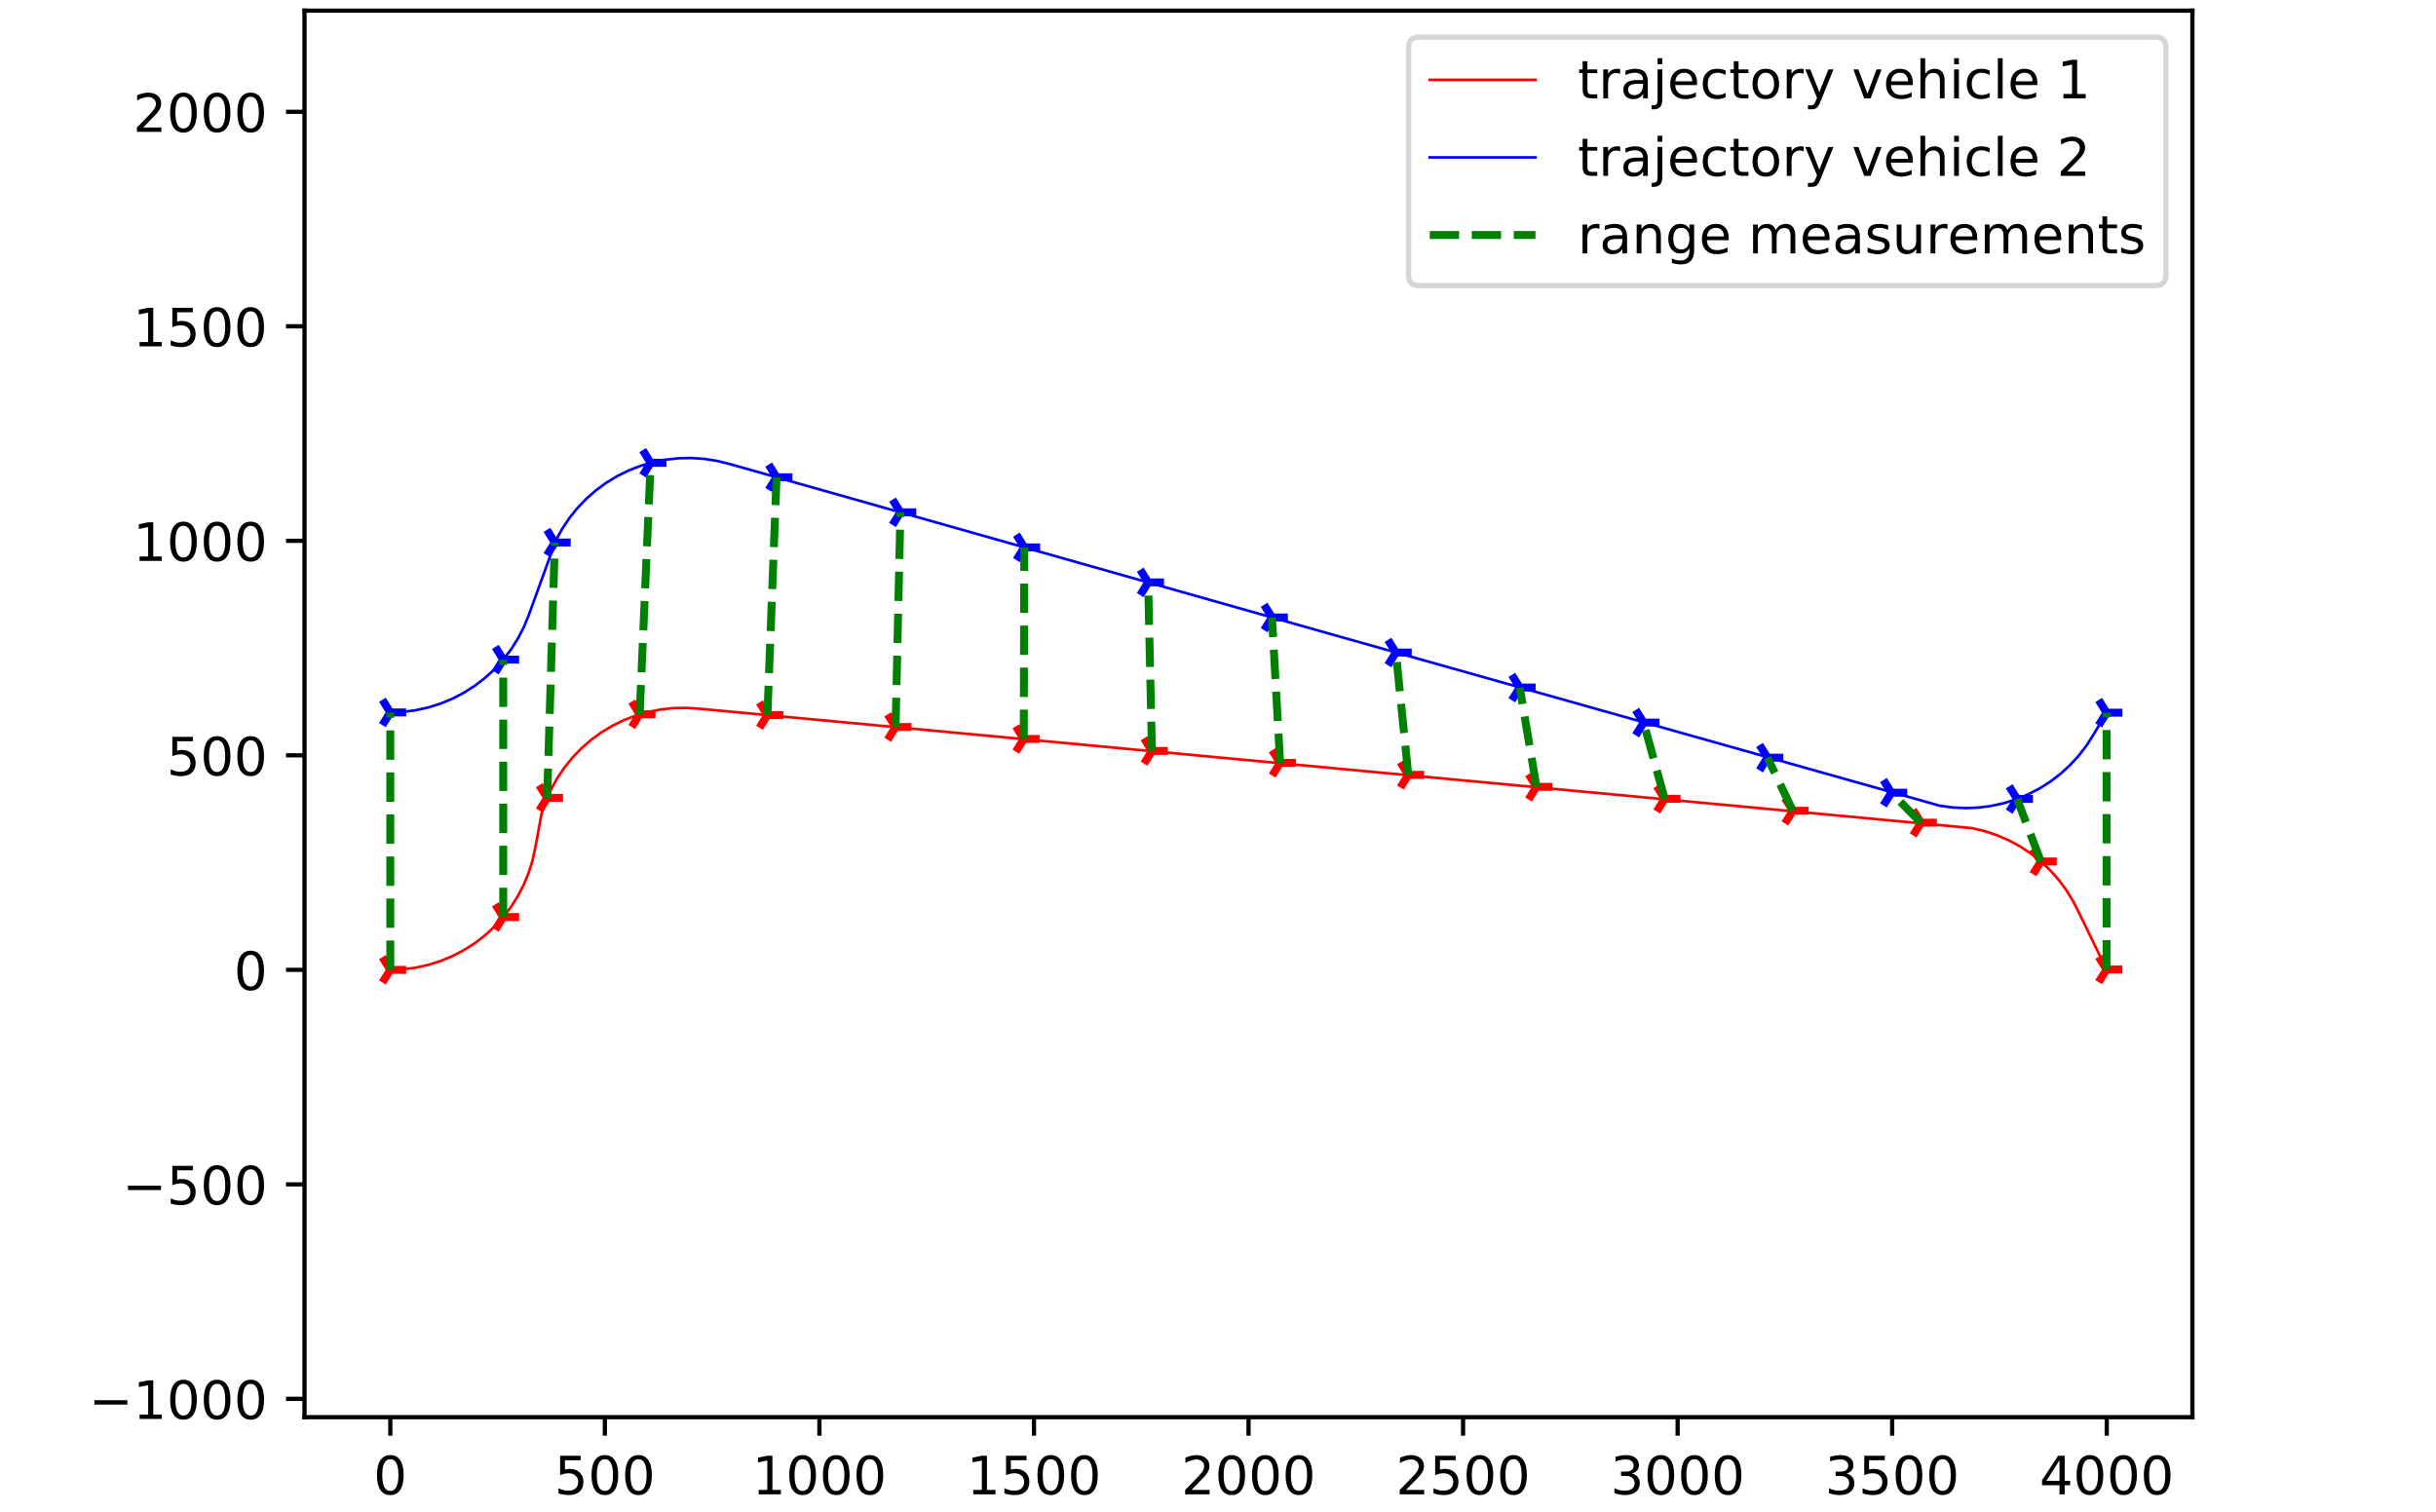 <?xml version="1.0" encoding="UTF-8"?>
<svg xmlns="http://www.w3.org/2000/svg" xmlns:xlink="http://www.w3.org/1999/xlink" width="460.8pt" height="286.141pt" viewBox="0 0 460.8 286.141" version="1.1">
<rect x="0" y="0" width="460.8" height="286.141" fill="#333333" stroke="none"/>
<defs>
<g>
<symbol overflow="visible" id="glyph0-0">
<path style="stroke:none;" d="M 0.5 1.766 L 0.5 -7.047 L 5.5 -7.047 L 5.5 1.766 Z M 1.062 1.219 L 4.938 1.219 L 4.938 -6.484 L 1.062 -6.484 Z M 1.062 1.219 "/>
</symbol>
<symbol overflow="visible" id="glyph0-1">
<path style="stroke:none;" d="M 3.172 -6.641 C 2.672 -6.641 2.289 -6.391 2.031 -5.891 C 1.781 -5.391 1.656 -4.641 1.656 -3.641 C 1.656 -2.641 1.781 -1.891 2.031 -1.391 C 2.289 -0.891 2.672 -0.641 3.172 -0.641 C 3.691 -0.641 4.078 -0.891 4.328 -1.391 C 4.586 -1.891 4.719 -2.641 4.719 -3.641 C 4.719 -4.641 4.586 -5.391 4.328 -5.891 C 4.078 -6.391 3.691 -6.641 3.172 -6.641 Z M 3.172 -7.422 C 3.992 -7.422 4.617 -7.098 5.047 -6.453 C 5.484 -5.805 5.703 -4.867 5.703 -3.641 C 5.703 -2.41 5.484 -1.473 5.047 -0.828 C 4.617 -0.18 3.992 0.141 3.172 0.141 C 2.359 0.141 1.734 -0.18 1.297 -0.828 C 0.867 -1.473 0.656 -2.41 0.656 -3.641 C 0.656 -4.867 0.867 -5.805 1.297 -6.453 C 1.734 -7.098 2.359 -7.422 3.172 -7.422 Z M 3.172 -7.422 "/>
</symbol>
<symbol overflow="visible" id="glyph0-2">
<path style="stroke:none;" d="M 1.078 -7.297 L 4.953 -7.297 L 4.953 -6.453 L 1.984 -6.453 L 1.984 -4.672 C 2.129 -4.723 2.27 -4.758 2.406 -4.781 C 2.551 -4.801 2.695 -4.812 2.844 -4.812 C 3.656 -4.812 4.297 -4.586 4.766 -4.141 C 5.242 -3.703 5.484 -3.102 5.484 -2.344 C 5.484 -1.551 5.238 -0.938 4.75 -0.5 C 4.27 -0.07 3.582 0.141 2.688 0.141 C 2.383 0.141 2.07 0.113 1.75 0.062 C 1.438 0.008 1.109 -0.066 0.766 -0.172 L 0.766 -1.156 C 1.066 -1 1.375 -0.879 1.688 -0.797 C 2 -0.723 2.328 -0.688 2.672 -0.688 C 3.234 -0.688 3.676 -0.832 4 -1.125 C 4.332 -1.426 4.5 -1.832 4.5 -2.344 C 4.5 -2.844 4.332 -3.238 4 -3.531 C 3.676 -3.832 3.234 -3.984 2.672 -3.984 C 2.41 -3.984 2.145 -3.953 1.875 -3.891 C 1.613 -3.836 1.348 -3.75 1.078 -3.625 Z M 1.078 -7.297 "/>
</symbol>
<symbol overflow="visible" id="glyph0-3">
<path style="stroke:none;" d="M 1.234 -0.828 L 2.859 -0.828 L 2.859 -6.391 L 1.094 -6.047 L 1.094 -6.938 L 2.844 -7.297 L 3.828 -7.297 L 3.828 -0.828 L 5.438 -0.828 L 5.438 0 L 1.234 0 Z M 1.234 -0.828 "/>
</symbol>
<symbol overflow="visible" id="glyph0-4">
<path style="stroke:none;" d="M 1.922 -0.828 L 5.359 -0.828 L 5.359 0 L 0.734 0 L 0.734 -0.828 C 1.109 -1.211 1.617 -1.734 2.266 -2.391 C 2.91 -3.047 3.316 -3.469 3.484 -3.656 C 3.797 -4.008 4.016 -4.305 4.141 -4.547 C 4.266 -4.797 4.328 -5.039 4.328 -5.281 C 4.328 -5.664 4.191 -5.977 3.922 -6.219 C 3.648 -6.469 3.297 -6.594 2.859 -6.594 C 2.547 -6.594 2.219 -6.535 1.875 -6.422 C 1.539 -6.316 1.176 -6.156 0.781 -5.938 L 0.781 -6.938 C 1.176 -7.094 1.547 -7.211 1.891 -7.297 C 2.234 -7.379 2.551 -7.422 2.844 -7.422 C 3.594 -7.422 4.191 -7.234 4.641 -6.859 C 5.098 -6.484 5.328 -5.977 5.328 -5.344 C 5.328 -5.039 5.27 -4.754 5.156 -4.484 C 5.039 -4.223 4.836 -3.91 4.547 -3.547 C 4.461 -3.453 4.203 -3.176 3.766 -2.719 C 3.328 -2.27 2.711 -1.641 1.922 -0.828 Z M 1.922 -0.828 "/>
</symbol>
<symbol overflow="visible" id="glyph0-5">
<path style="stroke:none;" d="M 4.062 -3.938 C 4.531 -3.832 4.895 -3.617 5.156 -3.297 C 5.426 -2.984 5.562 -2.594 5.562 -2.125 C 5.562 -1.406 5.312 -0.848 4.812 -0.453 C 4.32 -0.055 3.617 0.141 2.703 0.141 C 2.398 0.141 2.086 0.109 1.766 0.047 C 1.441 -0.016 1.109 -0.102 0.766 -0.219 L 0.766 -1.172 C 1.035 -1.016 1.332 -0.895 1.656 -0.812 C 1.988 -0.727 2.332 -0.688 2.688 -0.688 C 3.301 -0.688 3.77 -0.805 4.094 -1.047 C 4.414 -1.297 4.578 -1.656 4.578 -2.125 C 4.578 -2.551 4.426 -2.883 4.125 -3.125 C 3.82 -3.363 3.406 -3.484 2.875 -3.484 L 2.016 -3.484 L 2.016 -4.297 L 2.906 -4.297 C 3.395 -4.297 3.766 -4.395 4.016 -4.594 C 4.273 -4.789 4.406 -5.07 4.406 -5.438 C 4.406 -5.801 4.27 -6.082 4 -6.281 C 3.738 -6.488 3.363 -6.594 2.875 -6.594 C 2.602 -6.594 2.312 -6.562 2 -6.5 C 1.688 -6.445 1.348 -6.359 0.984 -6.234 L 0.984 -7.109 C 1.359 -7.211 1.707 -7.289 2.031 -7.344 C 2.363 -7.395 2.672 -7.422 2.953 -7.422 C 3.703 -7.422 4.297 -7.25 4.734 -6.906 C 5.172 -6.57 5.391 -6.113 5.391 -5.531 C 5.391 -5.125 5.273 -4.781 5.047 -4.5 C 4.816 -4.227 4.488 -4.039 4.062 -3.938 Z M 4.062 -3.938 "/>
</symbol>
<symbol overflow="visible" id="glyph0-6">
<path style="stroke:none;" d="M 3.781 -6.438 L 1.297 -2.547 L 3.781 -2.547 Z M 3.516 -7.297 L 4.766 -7.297 L 4.766 -2.547 L 5.797 -2.547 L 5.797 -1.719 L 4.766 -1.719 L 4.766 0 L 3.781 0 L 3.781 -1.719 L 0.484 -1.719 L 0.484 -2.672 Z M 3.516 -7.297 "/>
</symbol>
<symbol overflow="visible" id="glyph0-7">
<path style="stroke:none;" d="M 1.062 -3.547 L 7.312 -3.547 L 7.312 -2.719 L 1.062 -2.719 Z M 1.062 -3.547 "/>
</symbol>
<symbol overflow="visible" id="glyph0-8">
<path style="stroke:none;" d="M 1.828 -7.016 L 1.828 -5.469 L 3.688 -5.469 L 3.688 -4.766 L 1.828 -4.766 L 1.828 -1.797 C 1.828 -1.359 1.891 -1.07 2.016 -0.938 C 2.141 -0.812 2.391 -0.75 2.766 -0.75 L 3.688 -0.75 L 3.688 0 L 2.766 0 C 2.066 0 1.582 -0.129 1.312 -0.391 C 1.051 -0.648 0.922 -1.117 0.922 -1.797 L 0.922 -4.766 L 0.266 -4.766 L 0.266 -5.469 L 0.922 -5.469 L 0.922 -7.016 Z M 1.828 -7.016 "/>
</symbol>
<symbol overflow="visible" id="glyph0-9">
<path style="stroke:none;" d="M 4.109 -4.625 C 4.004 -4.688 3.895 -4.727 3.781 -4.75 C 3.664 -4.781 3.535 -4.797 3.391 -4.797 C 2.879 -4.797 2.488 -4.629 2.219 -4.297 C 1.945 -3.973 1.812 -3.5 1.812 -2.875 L 1.812 0 L 0.906 0 L 0.906 -5.469 L 1.812 -5.469 L 1.812 -4.625 C 2 -4.957 2.242 -5.203 2.547 -5.359 C 2.848 -5.516 3.219 -5.594 3.656 -5.594 C 3.719 -5.594 3.785 -5.586 3.859 -5.578 C 3.93 -5.578 4.016 -5.566 4.109 -5.547 Z M 4.109 -4.625 "/>
</symbol>
<symbol overflow="visible" id="glyph0-10">
<path style="stroke:none;" d="M 3.422 -2.75 C 2.703 -2.75 2.203 -2.664 1.922 -2.5 C 1.641 -2.332 1.5 -2.051 1.5 -1.656 C 1.5 -1.332 1.602 -1.078 1.812 -0.891 C 2.02 -0.703 2.305 -0.609 2.672 -0.609 C 3.172 -0.609 3.57 -0.785 3.875 -1.141 C 4.176 -1.492 4.328 -1.961 4.328 -2.547 L 4.328 -2.75 Z M 5.219 -3.125 L 5.219 0 L 4.328 0 L 4.328 -0.828 C 4.117 -0.492 3.859 -0.25 3.547 -0.094 C 3.242 0.062 2.875 0.141 2.438 0.141 C 1.875 0.141 1.426 -0.016 1.094 -0.328 C 0.758 -0.641 0.594 -1.062 0.594 -1.594 C 0.594 -2.207 0.801 -2.672 1.219 -2.984 C 1.633 -3.297 2.25 -3.453 3.062 -3.453 L 4.328 -3.453 L 4.328 -3.547 C 4.328 -3.953 4.188 -4.27 3.906 -4.5 C 3.633 -4.727 3.254 -4.844 2.766 -4.844 C 2.453 -4.844 2.145 -4.801 1.844 -4.719 C 1.551 -4.645 1.27 -4.535 1 -4.391 L 1 -5.219 C 1.332 -5.344 1.648 -5.438 1.953 -5.5 C 2.266 -5.562 2.566 -5.594 2.859 -5.594 C 3.648 -5.594 4.238 -5.391 4.625 -4.984 C 5.02 -4.578 5.219 -3.957 5.219 -3.125 Z M 5.219 -3.125 "/>
</symbol>
<symbol overflow="visible" id="glyph0-11">
<path style="stroke:none;" d="M 0.938 -5.469 L 1.844 -5.469 L 1.844 0.094 C 1.844 0.789 1.707 1.297 1.438 1.609 C 1.176 1.922 0.75 2.078 0.156 2.078 L -0.188 2.078 L -0.188 1.312 L 0.062 1.312 C 0.406 1.312 0.633 1.234 0.75 1.078 C 0.875 0.922 0.938 0.594 0.938 0.094 Z M 0.938 -7.594 L 1.844 -7.594 L 1.844 -6.453 L 0.938 -6.453 Z M 0.938 -7.594 "/>
</symbol>
<symbol overflow="visible" id="glyph0-12">
<path style="stroke:none;" d="M 5.625 -2.953 L 5.625 -2.516 L 1.484 -2.516 C 1.523 -1.898 1.711 -1.43 2.047 -1.109 C 2.379 -0.785 2.844 -0.625 3.438 -0.625 C 3.781 -0.625 4.113 -0.664 4.438 -0.75 C 4.77 -0.832 5.094 -0.957 5.406 -1.125 L 5.406 -0.281 C 5.082 -0.145 4.75 -0.039 4.406 0.031 C 4.07 0.102 3.734 0.141 3.391 0.141 C 2.516 0.141 1.82 -0.109 1.312 -0.609 C 0.801 -1.117 0.547 -1.812 0.547 -2.688 C 0.547 -3.582 0.785 -4.289 1.266 -4.812 C 1.754 -5.332 2.41 -5.594 3.234 -5.594 C 3.973 -5.594 4.555 -5.359 4.984 -4.891 C 5.41 -4.422 5.625 -3.773 5.625 -2.953 Z M 4.719 -3.219 C 4.719 -3.707 4.582 -4.098 4.312 -4.391 C 4.039 -4.691 3.688 -4.844 3.25 -4.844 C 2.738 -4.844 2.332 -4.695 2.031 -4.406 C 1.738 -4.125 1.566 -3.727 1.516 -3.219 Z M 4.719 -3.219 "/>
</symbol>
<symbol overflow="visible" id="glyph0-13">
<path style="stroke:none;" d="M 4.875 -5.266 L 4.875 -4.422 C 4.625 -4.555 4.367 -4.66 4.109 -4.734 C 3.859 -4.805 3.602 -4.844 3.344 -4.844 C 2.758 -4.844 2.305 -4.656 1.984 -4.281 C 1.66 -3.914 1.5 -3.398 1.5 -2.734 C 1.5 -2.066 1.66 -1.547 1.984 -1.172 C 2.305 -0.805 2.758 -0.625 3.344 -0.625 C 3.602 -0.625 3.859 -0.656 4.109 -0.719 C 4.367 -0.789 4.625 -0.898 4.875 -1.047 L 4.875 -0.203 C 4.625 -0.086 4.363 -0.004 4.094 0.047 C 3.832 0.109 3.551 0.141 3.25 0.141 C 2.414 0.141 1.754 -0.113 1.266 -0.625 C 0.785 -1.145 0.547 -1.848 0.547 -2.734 C 0.547 -3.617 0.789 -4.316 1.281 -4.828 C 1.77 -5.336 2.441 -5.594 3.297 -5.594 C 3.578 -5.594 3.848 -5.566 4.109 -5.516 C 4.367 -5.461 4.625 -5.379 4.875 -5.266 Z M 4.875 -5.266 "/>
</symbol>
<symbol overflow="visible" id="glyph0-14">
<path style="stroke:none;" d="M 3.062 -4.844 C 2.582 -4.844 2.203 -4.656 1.922 -4.281 C 1.641 -3.906 1.5 -3.391 1.5 -2.734 C 1.5 -2.078 1.633 -1.562 1.906 -1.188 C 2.188 -0.812 2.57 -0.625 3.062 -0.625 C 3.539 -0.625 3.922 -0.812 4.203 -1.188 C 4.484 -1.562 4.625 -2.078 4.625 -2.734 C 4.625 -3.379 4.484 -3.891 4.203 -4.266 C 3.922 -4.648 3.539 -4.844 3.062 -4.844 Z M 3.062 -5.594 C 3.844 -5.594 4.457 -5.336 4.906 -4.828 C 5.352 -4.328 5.578 -3.629 5.578 -2.734 C 5.578 -1.836 5.352 -1.133 4.906 -0.625 C 4.457 -0.113 3.844 0.141 3.062 0.141 C 2.281 0.141 1.664 -0.113 1.219 -0.625 C 0.77 -1.133 0.547 -1.836 0.547 -2.734 C 0.547 -3.629 0.77 -4.328 1.219 -4.828 C 1.664 -5.336 2.281 -5.594 3.062 -5.594 Z M 3.062 -5.594 "/>
</symbol>
<symbol overflow="visible" id="glyph0-15">
<path style="stroke:none;" d="M 3.219 0.516 C 2.969 1.16 2.719 1.582 2.469 1.781 C 2.227 1.977 1.91 2.078 1.516 2.078 L 0.797 2.078 L 0.797 1.328 L 1.312 1.328 C 1.562 1.328 1.754 1.27 1.891 1.156 C 2.023 1.039 2.176 0.766 2.344 0.328 L 2.516 -0.094 L 0.297 -5.469 L 1.25 -5.469 L 2.953 -1.188 L 4.672 -5.469 L 5.625 -5.469 Z M 3.219 0.516 "/>
</symbol>
<symbol overflow="visible" id="glyph0-16">
<path style="stroke:none;" d=""/>
</symbol>
<symbol overflow="visible" id="glyph0-17">
<path style="stroke:none;" d="M 0.297 -5.469 L 1.25 -5.469 L 2.953 -0.875 L 4.672 -5.469 L 5.625 -5.469 L 3.562 0 L 2.344 0 Z M 0.297 -5.469 "/>
</symbol>
<symbol overflow="visible" id="glyph0-18">
<path style="stroke:none;" d="M 5.484 -3.297 L 5.484 0 L 4.594 0 L 4.594 -3.266 C 4.594 -3.785 4.488 -4.172 4.281 -4.422 C 4.082 -4.68 3.781 -4.812 3.375 -4.812 C 2.895 -4.812 2.516 -4.656 2.234 -4.344 C 1.953 -4.039 1.812 -3.625 1.812 -3.094 L 1.812 0 L 0.906 0 L 0.906 -7.594 L 1.812 -7.594 L 1.812 -4.625 C 2.031 -4.945 2.285 -5.188 2.578 -5.344 C 2.867 -5.508 3.203 -5.594 3.578 -5.594 C 4.203 -5.594 4.676 -5.398 5 -5.016 C 5.32 -4.629 5.484 -4.055 5.484 -3.297 Z M 5.484 -3.297 "/>
</symbol>
<symbol overflow="visible" id="glyph0-19">
<path style="stroke:none;" d="M 0.938 -5.469 L 1.844 -5.469 L 1.844 0 L 0.938 0 Z M 0.938 -7.594 L 1.844 -7.594 L 1.844 -6.453 L 0.938 -6.453 Z M 0.938 -7.594 "/>
</symbol>
<symbol overflow="visible" id="glyph0-20">
<path style="stroke:none;" d="M 0.938 -7.594 L 1.844 -7.594 L 1.844 0 L 0.938 0 Z M 0.938 -7.594 "/>
</symbol>
<symbol overflow="visible" id="glyph0-21">
<path style="stroke:none;" d="M 5.484 -3.297 L 5.484 0 L 4.594 0 L 4.594 -3.266 C 4.594 -3.785 4.488 -4.172 4.281 -4.422 C 4.082 -4.68 3.781 -4.812 3.375 -4.812 C 2.895 -4.812 2.516 -4.656 2.234 -4.344 C 1.953 -4.039 1.812 -3.625 1.812 -3.094 L 1.812 0 L 0.906 0 L 0.906 -5.469 L 1.812 -5.469 L 1.812 -4.625 C 2.031 -4.945 2.285 -5.188 2.578 -5.344 C 2.867 -5.508 3.203 -5.594 3.578 -5.594 C 4.203 -5.594 4.676 -5.398 5 -5.016 C 5.32 -4.629 5.484 -4.055 5.484 -3.297 Z M 5.484 -3.297 "/>
</symbol>
<symbol overflow="visible" id="glyph0-22">
<path style="stroke:none;" d="M 4.547 -2.797 C 4.547 -3.453 4.41 -3.957 4.141 -4.312 C 3.867 -4.664 3.492 -4.844 3.016 -4.844 C 2.523 -4.844 2.145 -4.664 1.875 -4.312 C 1.613 -3.957 1.484 -3.453 1.484 -2.797 C 1.484 -2.148 1.613 -1.645 1.875 -1.281 C 2.145 -0.926 2.523 -0.75 3.016 -0.75 C 3.492 -0.75 3.867 -0.926 4.141 -1.281 C 4.41 -1.645 4.547 -2.148 4.547 -2.797 Z M 5.438 -0.672 C 5.438 0.254 5.227 0.941 4.812 1.391 C 4.406 1.848 3.773 2.078 2.922 2.078 C 2.609 2.078 2.312 2.051 2.031 2 C 1.75 1.957 1.477 1.891 1.219 1.797 L 1.219 0.922 C 1.477 1.066 1.734 1.172 1.984 1.234 C 2.242 1.305 2.508 1.344 2.781 1.344 C 3.363 1.344 3.801 1.188 4.094 0.875 C 4.395 0.57 4.547 0.109 4.547 -0.516 L 4.547 -0.969 C 4.359 -0.645 4.117 -0.398 3.828 -0.234 C 3.535 -0.078 3.188 0 2.781 0 C 2.113 0 1.57 -0.254 1.156 -0.766 C 0.75 -1.273 0.547 -1.953 0.547 -2.797 C 0.547 -3.641 0.75 -4.316 1.156 -4.828 C 1.57 -5.336 2.113 -5.594 2.781 -5.594 C 3.188 -5.594 3.535 -5.516 3.828 -5.359 C 4.117 -5.203 4.359 -4.961 4.547 -4.641 L 4.547 -5.469 L 5.438 -5.469 Z M 5.438 -0.672 "/>
</symbol>
<symbol overflow="visible" id="glyph0-23">
<path style="stroke:none;" d="M 5.203 -4.422 C 5.422 -4.828 5.688 -5.125 6 -5.312 C 6.312 -5.5 6.68 -5.594 7.109 -5.594 C 7.68 -5.594 8.117 -5.395 8.422 -5 C 8.734 -4.602 8.891 -4.035 8.891 -3.297 L 8.891 0 L 7.984 0 L 7.984 -3.266 C 7.984 -3.797 7.891 -4.188 7.703 -4.438 C 7.523 -4.688 7.242 -4.812 6.859 -4.812 C 6.391 -4.812 6.02 -4.656 5.75 -4.344 C 5.488 -4.039 5.359 -3.625 5.359 -3.094 L 5.359 0 L 4.453 0 L 4.453 -3.266 C 4.453 -3.797 4.359 -4.188 4.172 -4.438 C 3.984 -4.688 3.695 -4.812 3.312 -4.812 C 2.852 -4.812 2.488 -4.656 2.219 -4.344 C 1.945 -4.039 1.812 -3.625 1.812 -3.094 L 1.812 0 L 0.906 0 L 0.906 -5.469 L 1.812 -5.469 L 1.812 -4.625 C 2.02 -4.957 2.266 -5.203 2.547 -5.359 C 2.836 -5.516 3.176 -5.594 3.562 -5.594 C 3.969 -5.594 4.305 -5.492 4.578 -5.297 C 4.859 -5.098 5.066 -4.805 5.203 -4.422 Z M 5.203 -4.422 "/>
</symbol>
<symbol overflow="visible" id="glyph0-24">
<path style="stroke:none;" d="M 4.422 -5.312 L 4.422 -4.453 C 4.172 -4.586 3.91 -4.688 3.641 -4.75 C 3.367 -4.812 3.082 -4.844 2.781 -4.844 C 2.344 -4.844 2.008 -4.773 1.781 -4.641 C 1.562 -4.504 1.453 -4.301 1.453 -4.031 C 1.453 -3.82 1.531 -3.656 1.688 -3.531 C 1.844 -3.414 2.164 -3.305 2.656 -3.203 L 2.953 -3.125 C 3.598 -2.988 4.051 -2.797 4.312 -2.547 C 4.582 -2.297 4.719 -1.953 4.719 -1.516 C 4.719 -1.004 4.516 -0.598 4.109 -0.297 C 3.711 -0.004 3.164 0.141 2.469 0.141 C 2.164 0.141 1.852 0.109 1.531 0.047 C 1.219 -0.004 0.891 -0.086 0.547 -0.203 L 0.547 -1.125 C 0.879 -0.957 1.203 -0.828 1.516 -0.734 C 1.836 -0.648 2.16 -0.609 2.484 -0.609 C 2.898 -0.609 3.223 -0.68 3.453 -0.828 C 3.68 -0.973 3.797 -1.176 3.797 -1.438 C 3.797 -1.688 3.711 -1.875 3.547 -2 C 3.391 -2.133 3.031 -2.258 2.469 -2.375 L 2.156 -2.453 C 1.602 -2.566 1.203 -2.742 0.953 -2.984 C 0.703 -3.234 0.578 -3.566 0.578 -3.984 C 0.578 -4.504 0.758 -4.898 1.125 -5.172 C 1.488 -5.453 2.008 -5.594 2.688 -5.594 C 3.008 -5.594 3.316 -5.566 3.609 -5.516 C 3.91 -5.473 4.18 -5.406 4.422 -5.312 Z M 4.422 -5.312 "/>
</symbol>
<symbol overflow="visible" id="glyph0-25">
<path style="stroke:none;" d="M 0.844 -2.156 L 0.844 -5.469 L 1.75 -5.469 L 1.75 -2.188 C 1.75 -1.676 1.848 -1.289 2.047 -1.031 C 2.254 -0.77 2.555 -0.641 2.953 -0.641 C 3.441 -0.641 3.828 -0.789 4.109 -1.094 C 4.391 -1.406 4.531 -1.832 4.531 -2.375 L 4.531 -5.469 L 5.438 -5.469 L 5.438 0 L 4.531 0 L 4.531 -0.844 C 4.312 -0.508 4.055 -0.258 3.766 -0.094 C 3.484 0.062 3.148 0.141 2.766 0.141 C 2.141 0.141 1.66 -0.051 1.328 -0.438 C 1.004 -0.832 0.844 -1.406 0.844 -2.156 Z M 3.109 -5.594 Z M 3.109 -5.594 "/>
</symbol>
</g>
<clipPath id="clip1">
  <path d="M 0 0 L 460.801 0 L 460.801 286.141 L 0 286.141 Z M 0 0 "/>
</clipPath>
</defs>
<g id="surface1">
<g clip-path="url(#clip1)" clip-rule="nonzero">
<path style=" stroke:none;fill-rule:nonzero;fill:rgb(100%,100%,100%);fill-opacity:1;" d="M 0 306.141 L 460.801 306.141 L 460.801 -39.457 L 0 -39.457 Z M 0 306.141 "/>
</g>
<path style=" stroke:none;fill-rule:nonzero;fill:rgb(100%,100%,100%);fill-opacity:1;" d="M 57.602 268.125 L 414.719 268.125 L 414.719 2.016 L 57.602 2.016 Z M 57.602 268.125 "/>
<path style="fill-rule:nonzero;fill:rgb(100%,0%,0%);fill-opacity:1;stroke-width:1.5;stroke-linecap:butt;stroke-linejoin:round;stroke:rgb(100%,0%,0%);stroke-opacity:1;stroke-miterlimit:10;" d="M -0.001 -0.001 L 2.999 -0.001 M -0.001 -0.001 L -1.501 2.401 M -0.001 -0.001 L -1.501 -2.4 " transform="matrix(1,0,0,-1,73.833,183.491)"/>
<path style="fill-rule:nonzero;fill:rgb(100%,0%,0%);fill-opacity:1;stroke-width:1.5;stroke-linecap:butt;stroke-linejoin:round;stroke:rgb(100%,0%,0%);stroke-opacity:1;stroke-miterlimit:10;" d="M 0.002 -0 L 3.002 -0 M 0.002 -0 L -1.498 2.398 M 0.002 -0 L -1.498 -2.399 " transform="matrix(1,0,0,-1,95.193,173.5)"/>
<path style="fill-rule:nonzero;fill:rgb(100%,0%,0%);fill-opacity:1;stroke-width:1.5;stroke-linecap:butt;stroke-linejoin:round;stroke:rgb(100%,0%,0%);stroke-opacity:1;stroke-miterlimit:10;" d="M 0 -0.001 L 3 -0.001 M 0 -0.001 L -1.5 2.402 M 0 -0.001 L -1.5 -2.399 " transform="matrix(1,0,0,-1,103.508,150.952)"/>
<path style="fill-rule:nonzero;fill:rgb(100%,0%,0%);fill-opacity:1;stroke-width:1.5;stroke-linecap:butt;stroke-linejoin:round;stroke:rgb(100%,0%,0%);stroke-opacity:1;stroke-miterlimit:10;" d="M -0.001 0.002 L 2.999 0.002 M -0.001 0.002 L -1.501 2.4 M -0.001 0.002 L -1.501 -2.4 " transform="matrix(1,0,0,-1,121.001,135.139)"/>
<path style="fill-rule:nonzero;fill:rgb(100%,0%,0%);fill-opacity:1;stroke-width:1.5;stroke-linecap:butt;stroke-linejoin:round;stroke:rgb(100%,0%,0%);stroke-opacity:1;stroke-miterlimit:10;" d="M -0.001 -0 L 2.999 -0 M -0.001 -0 L -1.501 2.398 M -0.001 -0 L -1.501 -2.399 " transform="matrix(1,0,0,-1,145.169,135.289)"/>
<path style="fill-rule:nonzero;fill:rgb(100%,0%,0%);fill-opacity:1;stroke-width:1.5;stroke-linecap:butt;stroke-linejoin:round;stroke:rgb(100%,0%,0%);stroke-opacity:1;stroke-miterlimit:10;" d="M -0 0.001 L 3 0.001 M -0 0.001 L -1.5 2.399 M -0 0.001 L -1.5 -2.402 " transform="matrix(1,0,0,-1,169.415,137.552)"/>
<path style="fill-rule:nonzero;fill:rgb(100%,0%,0%);fill-opacity:1;stroke-width:1.5;stroke-linecap:butt;stroke-linejoin:round;stroke:rgb(100%,0%,0%);stroke-opacity:1;stroke-miterlimit:10;" d="M -0 0.002 L 3 0.002 M -0 0.002 L -1.5 2.4 M -0 0.002 L -1.5 -2.401 " transform="matrix(1,0,0,-1,193.66,139.814)"/>
<path style="fill-rule:nonzero;fill:rgb(100%,0%,0%);fill-opacity:1;stroke-width:1.5;stroke-linecap:butt;stroke-linejoin:round;stroke:rgb(100%,0%,0%);stroke-opacity:1;stroke-miterlimit:10;" d="M -0 -0.001 L 3 -0.001 M -0 -0.001 L -1.5 2.401 M -0 -0.001 L -1.5 -2.4 " transform="matrix(1,0,0,-1,217.907,142.077)"/>
<path style="fill-rule:nonzero;fill:rgb(100%,0%,0%);fill-opacity:1;stroke-width:1.5;stroke-linecap:butt;stroke-linejoin:round;stroke:rgb(100%,0%,0%);stroke-opacity:1;stroke-miterlimit:10;" d="M -0 -0.001 L 3 -0.001 M -0 -0.001 L -1.5 2.402 M -0 -0.001 L -1.5 -2.399 " transform="matrix(1,0,0,-1,242.152,144.339)"/>
<path style="fill-rule:nonzero;fill:rgb(100%,0%,0%);fill-opacity:1;stroke-width:1.5;stroke-linecap:butt;stroke-linejoin:round;stroke:rgb(100%,0%,0%);stroke-opacity:1;stroke-miterlimit:10;" d="M 0 0 L 3 0 M 0 0 L -1.5 2.399 M 0 0 L -1.5 -2.398 " transform="matrix(1,0,0,-1,266.398,146.602)"/>
<path style="fill-rule:nonzero;fill:rgb(100%,0%,0%);fill-opacity:1;stroke-width:1.5;stroke-linecap:butt;stroke-linejoin:round;stroke:rgb(100%,0%,0%);stroke-opacity:1;stroke-miterlimit:10;" d="M 0.001 0.001 L 3.001 0.001 M 0.001 0.001 L -1.499 2.4 M 0.001 0.001 L -1.499 -2.401 " transform="matrix(1,0,0,-1,290.644,148.865)"/>
<path style="fill-rule:nonzero;fill:rgb(100%,0%,0%);fill-opacity:1;stroke-width:1.5;stroke-linecap:butt;stroke-linejoin:round;stroke:rgb(100%,0%,0%);stroke-opacity:1;stroke-miterlimit:10;" d="M 0 -0.002 L 3 -0.002 M 0 -0.002 L -1.5 2.4 M 0 -0.002 L -1.5 -2.4 " transform="matrix(1,0,0,-1,314.89,151.127)"/>
<path style="fill-rule:nonzero;fill:rgb(100%,0%,0%);fill-opacity:1;stroke-width:1.5;stroke-linecap:butt;stroke-linejoin:round;stroke:rgb(100%,0%,0%);stroke-opacity:1;stroke-miterlimit:10;" d="M 0.001 -0.001 L 3.001 -0.001 M 0.001 -0.001 L -1.499 2.401 M 0.001 -0.001 L -1.499 -2.399 " transform="matrix(1,0,0,-1,339.136,153.39)"/>
<path style="fill-rule:nonzero;fill:rgb(100%,0%,0%);fill-opacity:1;stroke-width:1.5;stroke-linecap:butt;stroke-linejoin:round;stroke:rgb(100%,0%,0%);stroke-opacity:1;stroke-miterlimit:10;" d="M 0.001 -0 L 3.001 -0 M 0.001 -0 L -1.499 2.398 M 0.001 -0 L -1.499 -2.399 " transform="matrix(1,0,0,-1,363.382,155.652)"/>
<path style="fill-rule:nonzero;fill:rgb(100%,0%,0%);fill-opacity:1;stroke-width:1.5;stroke-linecap:butt;stroke-linejoin:round;stroke:rgb(100%,0%,0%);stroke-opacity:1;stroke-miterlimit:10;" d="M 0 -0.001 L 3 -0.001 M 0 -0.001 L -1.5 2.401 M 0 -0.001 L -1.5 -2.4 " transform="matrix(1,0,0,-1,386.058,162.991)"/>
<path style="fill-rule:nonzero;fill:rgb(100%,0%,0%);fill-opacity:1;stroke-width:1.5;stroke-linecap:butt;stroke-linejoin:round;stroke:rgb(100%,0%,0%);stroke-opacity:1;stroke-miterlimit:10;" d="M -0 0.002 L 3 0.002 M -0 0.002 L -1.5 2.4 M -0 0.002 L -1.5 -2.4 " transform="matrix(1,0,0,-1,398.481,183.42)"/>
<path style="fill-rule:nonzero;fill:rgb(0%,0%,100%);fill-opacity:1;stroke-width:1.5;stroke-linecap:butt;stroke-linejoin:round;stroke:rgb(0%,0%,100%);stroke-opacity:1;stroke-miterlimit:10;" d="M -0.001 -0.001 L 2.999 -0.001 M -0.001 -0.001 L -1.501 2.402 M -0.001 -0.001 L -1.501 -2.399 " transform="matrix(1,0,0,-1,73.833,134.788)"/>
<path style="fill-rule:nonzero;fill:rgb(0%,0%,100%);fill-opacity:1;stroke-width:1.5;stroke-linecap:butt;stroke-linejoin:round;stroke:rgb(0%,0%,100%);stroke-opacity:1;stroke-miterlimit:10;" d="M 0.002 0.001 L 3.002 0.001 M 0.002 0.001 L -1.498 2.399 M 0.002 0.001 L -1.498 -2.402 " transform="matrix(1,0,0,-1,95.193,124.797)"/>
<path style="fill-rule:nonzero;fill:rgb(0%,0%,100%);fill-opacity:1;stroke-width:1.5;stroke-linecap:butt;stroke-linejoin:round;stroke:rgb(0%,0%,100%);stroke-opacity:1;stroke-miterlimit:10;" d="M 0.001 0 L 3.001 0 M 0.001 0 L -1.499 2.399 M 0.001 0 L -1.499 -2.398 " transform="matrix(1,0,0,-1,104.953,102.645)"/>
<path style="fill-rule:nonzero;fill:rgb(0%,0%,100%);fill-opacity:1;stroke-width:1.5;stroke-linecap:butt;stroke-linejoin:round;stroke:rgb(0%,0%,100%);stroke-opacity:1;stroke-miterlimit:10;" d="M 0 0.001 L 3 0.001 M 0 0.001 L -1.5 2.399 M 0 0.001 L -1.5 -2.402 " transform="matrix(1,0,0,-1,123.078,87.559)"/>
<path style="fill-rule:nonzero;fill:rgb(0%,0%,100%);fill-opacity:1;stroke-width:1.5;stroke-linecap:butt;stroke-linejoin:round;stroke:rgb(0%,0%,100%);stroke-opacity:1;stroke-miterlimit:10;" d="M 0.001 -0.001 L 3.001 -0.001 M 0.001 -0.001 L -1.499 2.402 M 0.001 -0.001 L -1.499 -2.399 " transform="matrix(1,0,0,-1,146.894,90.296)"/>
<path style="fill-rule:nonzero;fill:rgb(0%,0%,100%);fill-opacity:1;stroke-width:1.5;stroke-linecap:butt;stroke-linejoin:round;stroke:rgb(0%,0%,100%);stroke-opacity:1;stroke-miterlimit:10;" d="M -0 -0.002 L 3 -0.002 M -0 -0.002 L -1.5 2.401 M -0 -0.002 L -1.5 -2.4 " transform="matrix(1,0,0,-1,170.324,96.928)"/>
<path style="fill-rule:nonzero;fill:rgb(0%,0%,100%);fill-opacity:1;stroke-width:1.5;stroke-linecap:butt;stroke-linejoin:round;stroke:rgb(0%,0%,100%);stroke-opacity:1;stroke-miterlimit:10;" d="M 0.002 0.001 L 3.002 0.001 M 0.002 0.001 L -1.498 2.399 M 0.002 0.001 L -1.498 -2.402 " transform="matrix(1,0,0,-1,193.756,103.559)"/>
<path style="fill-rule:nonzero;fill:rgb(0%,0%,100%);fill-opacity:1;stroke-width:1.5;stroke-linecap:butt;stroke-linejoin:round;stroke:rgb(0%,0%,100%);stroke-opacity:1;stroke-miterlimit:10;" d="M 0.001 -0.001 L 3.001 -0.001 M 0.001 -0.001 L -1.499 2.402 M 0.001 -0.001 L -1.499 -2.399 " transform="matrix(1,0,0,-1,217.187,110.191)"/>
<path style="fill-rule:nonzero;fill:rgb(0%,0%,100%);fill-opacity:1;stroke-width:1.5;stroke-linecap:butt;stroke-linejoin:round;stroke:rgb(0%,0%,100%);stroke-opacity:1;stroke-miterlimit:10;" d="M -0 0.002 L 3 0.002 M -0 0.002 L -1.5 2.4 M -0 0.002 L -1.5 -2.4 " transform="matrix(1,0,0,-1,240.617,116.822)"/>
<path style="fill-rule:nonzero;fill:rgb(0%,0%,100%);fill-opacity:1;stroke-width:1.5;stroke-linecap:butt;stroke-linejoin:round;stroke:rgb(0%,0%,100%);stroke-opacity:1;stroke-miterlimit:10;" d="M -0.001 0.001 L 2.999 0.001 M -0.001 0.001 L -1.501 2.399 M -0.001 0.001 L -1.501 -2.402 " transform="matrix(1,0,0,-1,264.048,123.454)"/>
<path style="fill-rule:nonzero;fill:rgb(0%,0%,100%);fill-opacity:1;stroke-width:1.5;stroke-linecap:butt;stroke-linejoin:round;stroke:rgb(0%,0%,100%);stroke-opacity:1;stroke-miterlimit:10;" d="M 0.001 -0.001 L 3.001 -0.001 M 0.001 -0.001 L -1.499 2.402 M 0.001 -0.001 L -1.499 -2.399 " transform="matrix(1,0,0,-1,287.479,130.085)"/>
<path style="fill-rule:nonzero;fill:rgb(0%,0%,100%);fill-opacity:1;stroke-width:1.5;stroke-linecap:butt;stroke-linejoin:round;stroke:rgb(0%,0%,100%);stroke-opacity:1;stroke-miterlimit:10;" d="M 0 0.002 L 3 0.002 M 0 0.002 L -1.5 2.4 M 0 0.002 L -1.5 -2.401 " transform="matrix(1,0,0,-1,310.91,136.717)"/>
<path style="fill-rule:nonzero;fill:rgb(0%,0%,100%);fill-opacity:1;stroke-width:1.5;stroke-linecap:butt;stroke-linejoin:round;stroke:rgb(0%,0%,100%);stroke-opacity:1;stroke-miterlimit:10;" d="M -0.001 0 L 2.999 0 M -0.001 0 L -1.501 2.399 M -0.001 0 L -1.501 -2.402 " transform="matrix(1,0,0,-1,334.341,143.348)"/>
<path style="fill-rule:nonzero;fill:rgb(0%,0%,100%);fill-opacity:1;stroke-width:1.5;stroke-linecap:butt;stroke-linejoin:round;stroke:rgb(0%,0%,100%);stroke-opacity:1;stroke-miterlimit:10;" d="M 0.001 -0.001 L 3.001 -0.001 M 0.001 -0.001 L -1.499 2.401 M 0.001 -0.001 L -1.499 -2.399 " transform="matrix(1,0,0,-1,357.772,149.98)"/>
<path style="fill-rule:nonzero;fill:rgb(0%,0%,100%);fill-opacity:1;stroke-width:1.5;stroke-linecap:butt;stroke-linejoin:round;stroke:rgb(0%,0%,100%);stroke-opacity:1;stroke-miterlimit:10;" d="M -0.001 0.001 L 2.999 0.001 M -0.001 0.001 L -1.501 2.399 M -0.001 0.001 L -1.501 -2.402 " transform="matrix(1,0,0,-1,381.563,151.161)"/>
<path style="fill-rule:nonzero;fill:rgb(0%,0%,100%);fill-opacity:1;stroke-width:1.5;stroke-linecap:butt;stroke-linejoin:round;stroke:rgb(0%,0%,100%);stroke-opacity:1;stroke-miterlimit:10;" d="M 0.001 -0 L 3.001 -0 M 0.001 -0 L -1.499 2.402 M 0.001 -0 L -1.499 -2.399 " transform="matrix(1,0,0,-1,398.487,134.836)"/>
<path style="fill:none;stroke-width:0.8;stroke-linecap:butt;stroke-linejoin:round;stroke:rgb(0%,0%,0%);stroke-opacity:1;stroke-miterlimit:10;" d="M 73.832 38.017 L 73.832 34.517 " transform="matrix(1,0,0,-1,0,306.142)"/>
<g style="fill:rgb(0%,0%,0%);fill-opacity:1;">
  <use xlink:href="#glyph0-1" x="70.653" y="282.719"/>
</g>
<path style="fill:none;stroke-width:0.8;stroke-linecap:butt;stroke-linejoin:round;stroke:rgb(0%,0%,0%);stroke-opacity:1;stroke-miterlimit:10;" d="M 114.418 38.017 L 114.418 34.517 " transform="matrix(1,0,0,-1,0,306.142)"/>
<g style="fill:rgb(0%,0%,0%);fill-opacity:1;">
  <use xlink:href="#glyph0-2" x="104.879" y="282.719"/>
  <use xlink:href="#glyph0-1" x="111.239" y="282.719"/>
  <use xlink:href="#glyph0-1" x="117.599" y="282.719"/>
</g>
<path style="fill:none;stroke-width:0.8;stroke-linecap:butt;stroke-linejoin:round;stroke:rgb(0%,0%,0%);stroke-opacity:1;stroke-miterlimit:10;" d="M 155.004 38.017 L 155.004 34.517 " transform="matrix(1,0,0,-1,0,306.142)"/>
<g style="fill:rgb(0%,0%,0%);fill-opacity:1;">
  <use xlink:href="#glyph0-3" x="142.285" y="282.719"/>
  <use xlink:href="#glyph0-1" x="148.645" y="282.719"/>
  <use xlink:href="#glyph0-1" x="155.005" y="282.719"/>
  <use xlink:href="#glyph0-1" x="161.365" y="282.719"/>
</g>
<path style="fill:none;stroke-width:0.8;stroke-linecap:butt;stroke-linejoin:round;stroke:rgb(0%,0%,0%);stroke-opacity:1;stroke-miterlimit:10;" d="M 195.59 38.017 L 195.59 34.517 " transform="matrix(1,0,0,-1,0,306.142)"/>
<g style="fill:rgb(0%,0%,0%);fill-opacity:1;">
  <use xlink:href="#glyph0-3" x="182.87" y="282.719"/>
  <use xlink:href="#glyph0-2" x="189.23" y="282.719"/>
  <use xlink:href="#glyph0-1" x="195.59" y="282.719"/>
  <use xlink:href="#glyph0-1" x="201.95" y="282.719"/>
</g>
<path style="fill:none;stroke-width:0.8;stroke-linecap:butt;stroke-linejoin:round;stroke:rgb(0%,0%,0%);stroke-opacity:1;stroke-miterlimit:10;" d="M 236.176 38.017 L 236.176 34.517 " transform="matrix(1,0,0,-1,0,306.142)"/>
<g style="fill:rgb(0%,0%,0%);fill-opacity:1;">
  <use xlink:href="#glyph0-4" x="223.455" y="282.719"/>
  <use xlink:href="#glyph0-1" x="229.815" y="282.719"/>
  <use xlink:href="#glyph0-1" x="236.175" y="282.719"/>
  <use xlink:href="#glyph0-1" x="242.535" y="282.719"/>
</g>
<path style="fill:none;stroke-width:0.8;stroke-linecap:butt;stroke-linejoin:round;stroke:rgb(0%,0%,0%);stroke-opacity:1;stroke-miterlimit:10;" d="M 276.758 38.017 L 276.758 34.517 " transform="matrix(1,0,0,-1,0,306.142)"/>
<g style="fill:rgb(0%,0%,0%);fill-opacity:1;">
  <use xlink:href="#glyph0-4" x="264.041" y="282.719"/>
  <use xlink:href="#glyph0-2" x="270.401" y="282.719"/>
  <use xlink:href="#glyph0-1" x="276.761" y="282.719"/>
  <use xlink:href="#glyph0-1" x="283.121" y="282.719"/>
</g>
<path style="fill:none;stroke-width:0.8;stroke-linecap:butt;stroke-linejoin:round;stroke:rgb(0%,0%,0%);stroke-opacity:1;stroke-miterlimit:10;" d="M 317.344 38.017 L 317.344 34.517 " transform="matrix(1,0,0,-1,0,306.142)"/>
<g style="fill:rgb(0%,0%,0%);fill-opacity:1;">
  <use xlink:href="#glyph0-5" x="304.626" y="282.719"/>
  <use xlink:href="#glyph0-1" x="310.986" y="282.719"/>
  <use xlink:href="#glyph0-1" x="317.346" y="282.719"/>
  <use xlink:href="#glyph0-1" x="323.706" y="282.719"/>
</g>
<path style="fill:none;stroke-width:0.8;stroke-linecap:butt;stroke-linejoin:round;stroke:rgb(0%,0%,0%);stroke-opacity:1;stroke-miterlimit:10;" d="M 357.93 38.017 L 357.93 34.517 " transform="matrix(1,0,0,-1,0,306.142)"/>
<g style="fill:rgb(0%,0%,0%);fill-opacity:1;">
  <use xlink:href="#glyph0-5" x="345.212" y="282.719"/>
  <use xlink:href="#glyph0-2" x="351.572" y="282.719"/>
  <use xlink:href="#glyph0-1" x="357.932" y="282.719"/>
  <use xlink:href="#glyph0-1" x="364.292" y="282.719"/>
</g>
<path style="fill:none;stroke-width:0.8;stroke-linecap:butt;stroke-linejoin:round;stroke:rgb(0%,0%,0%);stroke-opacity:1;stroke-miterlimit:10;" d="M 398.516 38.017 L 398.516 34.517 " transform="matrix(1,0,0,-1,0,306.142)"/>
<g style="fill:rgb(0%,0%,0%);fill-opacity:1;">
  <use xlink:href="#glyph0-6" x="385.797" y="282.719"/>
  <use xlink:href="#glyph0-1" x="392.157" y="282.719"/>
  <use xlink:href="#glyph0-1" x="398.517" y="282.719"/>
  <use xlink:href="#glyph0-1" x="404.877" y="282.719"/>
</g>
<path style="fill:none;stroke-width:0.8;stroke-linecap:butt;stroke-linejoin:round;stroke:rgb(0%,0%,0%);stroke-opacity:1;stroke-miterlimit:10;" d="M 57.602 41.482 L 54.102 41.482 " transform="matrix(1,0,0,-1,0,306.142)"/>
<g style="fill:rgb(0%,0%,0%);fill-opacity:1;">
  <use xlink:href="#glyph0-7" x="16.788" y="268.459"/>
  <use xlink:href="#glyph0-3" x="25.168" y="268.459"/>
  <use xlink:href="#glyph0-1" x="31.527" y="268.459"/>
  <use xlink:href="#glyph0-1" x="37.888" y="268.459"/>
  <use xlink:href="#glyph0-1" x="44.248" y="268.459"/>
</g>
<path style="fill:none;stroke-width:0.8;stroke-linecap:butt;stroke-linejoin:round;stroke:rgb(0%,0%,0%);stroke-opacity:1;stroke-miterlimit:10;" d="M 57.602 82.064 L 54.102 82.064 " transform="matrix(1,0,0,-1,0,306.142)"/>
<g style="fill:rgb(0%,0%,0%);fill-opacity:1;">
  <use xlink:href="#glyph0-7" x="23.147" y="227.873"/>
  <use xlink:href="#glyph0-2" x="31.527" y="227.873"/>
  <use xlink:href="#glyph0-1" x="37.887" y="227.873"/>
  <use xlink:href="#glyph0-1" x="44.247" y="227.873"/>
</g>
<path style="fill:none;stroke-width:0.8;stroke-linecap:butt;stroke-linejoin:round;stroke:rgb(0%,0%,0%);stroke-opacity:1;stroke-miterlimit:10;" d="M 57.602 122.65 L 54.102 122.65 " transform="matrix(1,0,0,-1,0,306.142)"/>
<g style="fill:rgb(0%,0%,0%);fill-opacity:1;">
  <use xlink:href="#glyph0-1" x="44.241" y="187.288"/>
</g>
<path style="fill:none;stroke-width:0.8;stroke-linecap:butt;stroke-linejoin:round;stroke:rgb(0%,0%,0%);stroke-opacity:1;stroke-miterlimit:10;" d="M 57.602 163.235 L 54.102 163.235 " transform="matrix(1,0,0,-1,0,306.142)"/>
<g style="fill:rgb(0%,0%,0%);fill-opacity:1;">
  <use xlink:href="#glyph0-2" x="31.522" y="146.702"/>
  <use xlink:href="#glyph0-1" x="37.882" y="146.702"/>
  <use xlink:href="#glyph0-1" x="44.242" y="146.702"/>
</g>
<path style="fill:none;stroke-width:0.8;stroke-linecap:butt;stroke-linejoin:round;stroke:rgb(0%,0%,0%);stroke-opacity:1;stroke-miterlimit:10;" d="M 57.602 203.821 L 54.102 203.821 " transform="matrix(1,0,0,-1,0,306.142)"/>
<g style="fill:rgb(0%,0%,0%);fill-opacity:1;">
  <use xlink:href="#glyph0-3" x="25.163" y="106.117"/>
  <use xlink:href="#glyph0-1" x="31.523" y="106.117"/>
  <use xlink:href="#glyph0-1" x="37.883" y="106.117"/>
  <use xlink:href="#glyph0-1" x="44.242" y="106.117"/>
</g>
<path style="fill:none;stroke-width:0.8;stroke-linecap:butt;stroke-linejoin:round;stroke:rgb(0%,0%,0%);stroke-opacity:1;stroke-miterlimit:10;" d="M 57.602 244.407 L 54.102 244.407 " transform="matrix(1,0,0,-1,0,306.142)"/>
<g style="fill:rgb(0%,0%,0%);fill-opacity:1;">
  <use xlink:href="#glyph0-3" x="25.163" y="65.532"/>
  <use xlink:href="#glyph0-2" x="31.523" y="65.532"/>
  <use xlink:href="#glyph0-1" x="37.883" y="65.532"/>
  <use xlink:href="#glyph0-1" x="44.242" y="65.532"/>
</g>
<path style="fill:none;stroke-width:0.8;stroke-linecap:butt;stroke-linejoin:round;stroke:rgb(0%,0%,0%);stroke-opacity:1;stroke-miterlimit:10;" d="M 57.602 284.993 L 54.102 284.993 " transform="matrix(1,0,0,-1,0,306.142)"/>
<g style="fill:rgb(0%,0%,0%);fill-opacity:1;">
  <use xlink:href="#glyph0-4" x="25.163" y="24.946"/>
  <use xlink:href="#glyph0-1" x="31.523" y="24.946"/>
  <use xlink:href="#glyph0-1" x="37.883" y="24.946"/>
  <use xlink:href="#glyph0-1" x="44.242" y="24.946"/>
</g>
<path style="fill:none;stroke-width:0.5;stroke-linecap:square;stroke-linejoin:round;stroke:rgb(100%,0%,0%);stroke-opacity:1;stroke-miterlimit:10;" d="M 73.832 122.65 L 76.266 122.759 L 78.68 123.075 L 81.055 123.603 L 83.375 124.337 L 85.625 125.271 L 87.781 126.4 L 89.832 127.708 L 91.762 129.196 L 93.555 130.845 L 95.195 132.642 L 96.672 134.575 L 97.973 136.634 L 99.09 138.798 L 100.016 141.048 L 100.738 143.372 L 101.258 145.751 L 102.449 152.208 L 103.234 154.513 L 104.215 156.739 L 105.391 158.872 L 106.746 160.892 L 108.273 162.79 L 109.961 164.544 L 111.797 166.146 L 113.762 167.579 L 115.848 168.837 L 118.035 169.903 L 120.305 170.778 L 122.645 171.454 L 125.035 171.919 L 127.457 172.173 L 129.891 172.216 L 132.562 172.028 L 373.062 149.458 L 375.434 148.896 L 377.742 148.126 L 379.977 147.161 L 382.121 146.005 L 384.152 144.665 L 386.059 143.15 L 387.828 141.478 L 389.441 139.653 L 390.891 137.7 L 392.164 135.626 L 393.477 133.017 L 398.48 122.724 " transform="matrix(1,0,0,-1,0,306.142)"/>
<path style="fill:none;stroke-width:0.5;stroke-linecap:square;stroke-linejoin:round;stroke:rgb(0%,0%,100%);stroke-opacity:1;stroke-miterlimit:10;" d="M 73.832 171.353 L 76.266 171.458 L 78.68 171.778 L 81.055 172.306 L 83.375 173.04 L 85.625 173.974 L 87.781 175.103 L 89.832 176.411 L 91.762 177.9 L 93.555 179.544 L 95.195 181.345 L 96.672 183.278 L 97.973 185.337 L 99.09 187.497 L 100.016 189.751 L 105.164 203.935 L 106.332 206.071 L 107.684 208.099 L 109.203 209.997 L 110.887 211.755 L 112.715 213.36 L 114.68 214.802 L 116.758 216.064 L 118.945 217.142 L 121.211 218.021 L 123.551 218.7 L 125.938 219.173 L 128.359 219.435 L 130.793 219.485 L 133.223 219.321 L 135.625 218.946 L 138.223 218.298 L 252.801 185.872 L 366.941 153.7 L 369.352 153.372 L 371.785 153.255 L 374.215 153.349 L 376.633 153.657 L 379.012 154.173 L 381.336 154.896 L 383.586 155.821 L 385.75 156.939 L 387.809 158.239 L 389.742 159.716 L 391.543 161.357 L 393.191 163.146 L 394.676 165.075 L 395.992 167.126 L 398.488 171.306 " transform="matrix(1,0,0,-1,0,306.142)"/>
<path style="fill:none;stroke-width:1.5;stroke-linecap:butt;stroke-linejoin:round;stroke:rgb(0%,50%,0%);stroke-opacity:1;stroke-dasharray:5.55,2.4;stroke-miterlimit:10;" d="M 73.832 122.65 L 73.832 171.353 " transform="matrix(1,0,0,-1,0,306.142)"/>
<path style="fill:none;stroke-width:1.5;stroke-linecap:butt;stroke-linejoin:round;stroke:rgb(0%,50%,0%);stroke-opacity:1;stroke-dasharray:5.55,2.4;stroke-miterlimit:10;" d="M 95.195 132.642 L 95.195 181.345 " transform="matrix(1,0,0,-1,0,306.142)"/>
<path style="fill:none;stroke-width:1.5;stroke-linecap:butt;stroke-linejoin:round;stroke:rgb(0%,50%,0%);stroke-opacity:1;stroke-dasharray:5.55,2.4;stroke-miterlimit:10;" d="M 103.508 155.189 L 104.953 203.497 " transform="matrix(1,0,0,-1,0,306.142)"/>
<path style="fill:none;stroke-width:1.5;stroke-linecap:butt;stroke-linejoin:round;stroke:rgb(0%,50%,0%);stroke-opacity:1;stroke-dasharray:5.55,2.4;stroke-miterlimit:10;" d="M 121 171.005 L 123.078 218.583 " transform="matrix(1,0,0,-1,0,306.142)"/>
<path style="fill:none;stroke-width:1.5;stroke-linecap:butt;stroke-linejoin:round;stroke:rgb(0%,50%,0%);stroke-opacity:1;stroke-dasharray:5.55,2.4;stroke-miterlimit:10;" d="M 145.168 170.853 L 146.895 215.845 " transform="matrix(1,0,0,-1,0,306.142)"/>
<path style="fill:none;stroke-width:1.5;stroke-linecap:butt;stroke-linejoin:round;stroke:rgb(0%,50%,0%);stroke-opacity:1;stroke-dasharray:5.55,2.4;stroke-miterlimit:10;" d="M 169.414 168.591 L 170.324 209.212 " transform="matrix(1,0,0,-1,0,306.142)"/>
<path style="fill:none;stroke-width:1.5;stroke-linecap:butt;stroke-linejoin:round;stroke:rgb(0%,50%,0%);stroke-opacity:1;stroke-dasharray:5.55,2.4;stroke-miterlimit:10;" d="M 193.66 166.329 L 193.758 202.583 " transform="matrix(1,0,0,-1,0,306.142)"/>
<path style="fill:none;stroke-width:1.5;stroke-linecap:butt;stroke-linejoin:round;stroke:rgb(0%,50%,0%);stroke-opacity:1;stroke-dasharray:5.55,2.4;stroke-miterlimit:10;" d="M 217.906 164.064 L 217.188 195.95 " transform="matrix(1,0,0,-1,0,306.142)"/>
<path style="fill:none;stroke-width:1.5;stroke-linecap:butt;stroke-linejoin:round;stroke:rgb(0%,50%,0%);stroke-opacity:1;stroke-dasharray:5.55,2.4;stroke-miterlimit:10;" d="M 242.152 161.802 L 240.617 189.321 " transform="matrix(1,0,0,-1,0,306.142)"/>
<path style="fill:none;stroke-width:1.5;stroke-linecap:butt;stroke-linejoin:round;stroke:rgb(0%,50%,0%);stroke-opacity:1;stroke-dasharray:5.55,2.4;stroke-miterlimit:10;" d="M 266.398 159.54 L 264.047 182.689 " transform="matrix(1,0,0,-1,0,306.142)"/>
<path style="fill:none;stroke-width:1.5;stroke-linecap:butt;stroke-linejoin:round;stroke:rgb(0%,50%,0%);stroke-opacity:1;stroke-dasharray:5.55,2.4;stroke-miterlimit:10;" d="M 290.645 157.278 L 287.48 176.056 " transform="matrix(1,0,0,-1,0,306.142)"/>
<path style="fill:none;stroke-width:1.5;stroke-linecap:butt;stroke-linejoin:round;stroke:rgb(0%,50%,0%);stroke-opacity:1;stroke-dasharray:5.55,2.4;stroke-miterlimit:10;" d="M 314.891 155.013 L 310.91 169.427 " transform="matrix(1,0,0,-1,0,306.142)"/>
<path style="fill:none;stroke-width:1.5;stroke-linecap:butt;stroke-linejoin:round;stroke:rgb(0%,50%,0%);stroke-opacity:1;stroke-dasharray:5.55,2.4;stroke-miterlimit:10;" d="M 339.137 152.751 L 334.34 162.794 " transform="matrix(1,0,0,-1,0,306.142)"/>
<path style="fill:none;stroke-width:1.5;stroke-linecap:butt;stroke-linejoin:round;stroke:rgb(0%,50%,0%);stroke-opacity:1;stroke-dasharray:5.55,2.4;stroke-miterlimit:10;" d="M 363.383 150.489 L 357.773 156.161 " transform="matrix(1,0,0,-1,0,306.142)"/>
<path style="fill:none;stroke-width:1.5;stroke-linecap:butt;stroke-linejoin:round;stroke:rgb(0%,50%,0%);stroke-opacity:1;stroke-dasharray:5.55,2.4;stroke-miterlimit:10;" d="M 386.059 143.15 L 381.562 154.982 " transform="matrix(1,0,0,-1,0,306.142)"/>
<path style="fill:none;stroke-width:1.5;stroke-linecap:butt;stroke-linejoin:round;stroke:rgb(0%,50%,0%);stroke-opacity:1;stroke-dasharray:5.55,2.4;stroke-miterlimit:10;" d="M 398.48 122.724 L 398.488 171.306 " transform="matrix(1,0,0,-1,0,306.142)"/>
<path style="fill:none;stroke-width:0.8;stroke-linecap:square;stroke-linejoin:miter;stroke:rgb(0%,0%,0%);stroke-opacity:1;stroke-miterlimit:10;" d="M 57.602 38.017 L 57.602 304.126 " transform="matrix(1,0,0,-1,0,306.142)"/>
<path style="fill:none;stroke-width:0.8;stroke-linecap:square;stroke-linejoin:miter;stroke:rgb(0%,0%,0%);stroke-opacity:1;stroke-miterlimit:10;" d="M 414.719 38.017 L 414.719 304.126 " transform="matrix(1,0,0,-1,0,306.142)"/>
<path style="fill:none;stroke-width:0.8;stroke-linecap:square;stroke-linejoin:miter;stroke:rgb(0%,0%,0%);stroke-opacity:1;stroke-miterlimit:10;" d="M 57.602 38.017 L 414.719 38.017 " transform="matrix(1,0,0,-1,0,306.142)"/>
<path style="fill:none;stroke-width:0.8;stroke-linecap:square;stroke-linejoin:miter;stroke:rgb(0%,0%,0%);stroke-opacity:1;stroke-miterlimit:10;" d="M 57.602 304.126 L 414.719 304.126 " transform="matrix(1,0,0,-1,0,306.142)"/>
<path style="fill-rule:nonzero;fill:rgb(100%,100%,100%);fill-opacity:0.8;stroke-width:1;stroke-linecap:butt;stroke-linejoin:miter;stroke:rgb(79.999%,79.999%,79.999%);stroke-opacity:0.8;stroke-miterlimit:10;" d="M 268.453 252.11 L 407.719 252.11 C 409.055 252.11 409.719 252.778 409.719 254.11 L 409.719 297.126 C 409.719 298.462 409.055 299.126 407.719 299.126 L 268.453 299.126 C 267.121 299.126 266.453 298.462 266.453 297.126 L 266.453 254.11 C 266.453 252.778 267.121 252.11 268.453 252.11 Z M 268.453 252.11 " transform="matrix(1,0,0,-1,0,306.142)"/>
<path style="fill:none;stroke-width:0.5;stroke-linecap:square;stroke-linejoin:round;stroke:rgb(100%,0%,0%);stroke-opacity:1;stroke-miterlimit:10;" d="M 270.453 291.032 L 290.453 291.032 " transform="matrix(1,0,0,-1,0,306.142)"/>
<g style="fill:rgb(0%,0%,0%);fill-opacity:1;">
  <use xlink:href="#glyph0-8" x="298.454" y="18.607"/>
  <use xlink:href="#glyph0-9" x="302.374" y="18.607"/>
  <use xlink:href="#glyph0-10" x="306.484" y="18.607"/>
  <use xlink:href="#glyph0-11" x="312.614" y="18.607"/>
  <use xlink:href="#glyph0-12" x="315.394" y="18.607"/>
  <use xlink:href="#glyph0-13" x="321.544" y="18.607"/>
  <use xlink:href="#glyph0-8" x="327.044" y="18.607"/>
  <use xlink:href="#glyph0-14" x="330.964" y="18.607"/>
  <use xlink:href="#glyph0-9" x="337.084" y="18.607"/>
  <use xlink:href="#glyph0-15" x="341.194" y="18.607"/>
  <use xlink:href="#glyph0-16" x="347.114" y="18.607"/>
  <use xlink:href="#glyph0-17" x="350.294" y="18.607"/>
  <use xlink:href="#glyph0-12" x="356.214" y="18.607"/>
  <use xlink:href="#glyph0-18" x="362.364" y="18.607"/>
  <use xlink:href="#glyph0-19" x="368.704" y="18.607"/>
  <use xlink:href="#glyph0-13" x="371.484" y="18.607"/>
  <use xlink:href="#glyph0-20" x="376.984" y="18.607"/>
  <use xlink:href="#glyph0-12" x="379.764" y="18.607"/>
  <use xlink:href="#glyph0-16" x="385.914" y="18.607"/>
  <use xlink:href="#glyph0-3" x="389.094" y="18.607"/>
</g>
<path style="fill:none;stroke-width:0.5;stroke-linecap:square;stroke-linejoin:round;stroke:rgb(0%,0%,100%);stroke-opacity:1;stroke-miterlimit:10;" d="M 270.453 276.36 L 290.453 276.36 " transform="matrix(1,0,0,-1,0,306.142)"/>
<g style="fill:rgb(0%,0%,0%);fill-opacity:1;">
  <use xlink:href="#glyph0-8" x="298.454" y="33.279"/>
  <use xlink:href="#glyph0-9" x="302.374" y="33.279"/>
  <use xlink:href="#glyph0-10" x="306.484" y="33.279"/>
  <use xlink:href="#glyph0-11" x="312.614" y="33.279"/>
  <use xlink:href="#glyph0-12" x="315.394" y="33.279"/>
  <use xlink:href="#glyph0-13" x="321.544" y="33.279"/>
  <use xlink:href="#glyph0-8" x="327.044" y="33.279"/>
  <use xlink:href="#glyph0-14" x="330.964" y="33.279"/>
  <use xlink:href="#glyph0-9" x="337.084" y="33.279"/>
  <use xlink:href="#glyph0-15" x="341.194" y="33.279"/>
  <use xlink:href="#glyph0-16" x="347.114" y="33.279"/>
  <use xlink:href="#glyph0-17" x="350.294" y="33.279"/>
  <use xlink:href="#glyph0-12" x="356.214" y="33.279"/>
  <use xlink:href="#glyph0-18" x="362.364" y="33.279"/>
  <use xlink:href="#glyph0-19" x="368.704" y="33.279"/>
  <use xlink:href="#glyph0-13" x="371.484" y="33.279"/>
  <use xlink:href="#glyph0-20" x="376.984" y="33.279"/>
  <use xlink:href="#glyph0-12" x="379.764" y="33.279"/>
  <use xlink:href="#glyph0-16" x="385.914" y="33.279"/>
  <use xlink:href="#glyph0-4" x="389.094" y="33.279"/>
</g>
<path style="fill:none;stroke-width:1.5;stroke-linecap:butt;stroke-linejoin:round;stroke:rgb(0%,50%,0%);stroke-opacity:1;stroke-dasharray:5.55,2.4;stroke-miterlimit:10;" d="M 270.453 261.689 L 290.453 261.689 " transform="matrix(1,0,0,-1,0,306.142)"/>
<g style="fill:rgb(0%,0%,0%);fill-opacity:1;">
  <use xlink:href="#glyph0-9" x="298.454" y="47.951"/>
  <use xlink:href="#glyph0-10" x="302.564" y="47.951"/>
  <use xlink:href="#glyph0-21" x="308.694" y="47.951"/>
  <use xlink:href="#glyph0-22" x="315.034" y="47.951"/>
  <use xlink:href="#glyph0-12" x="321.384" y="47.951"/>
  <use xlink:href="#glyph0-16" x="327.534" y="47.951"/>
  <use xlink:href="#glyph0-23" x="330.714" y="47.951"/>
  <use xlink:href="#glyph0-12" x="340.454" y="47.951"/>
  <use xlink:href="#glyph0-10" x="346.604" y="47.951"/>
  <use xlink:href="#glyph0-24" x="352.734" y="47.951"/>
  <use xlink:href="#glyph0-25" x="357.944" y="47.951"/>
  <use xlink:href="#glyph0-9" x="364.284" y="47.951"/>
  <use xlink:href="#glyph0-12" x="368.394" y="47.951"/>
  <use xlink:href="#glyph0-23" x="374.544" y="47.951"/>
  <use xlink:href="#glyph0-12" x="384.284" y="47.951"/>
  <use xlink:href="#glyph0-21" x="390.434" y="47.951"/>
  <use xlink:href="#glyph0-8" x="396.774" y="47.951"/>
  <use xlink:href="#glyph0-24" x="400.694" y="47.951"/>
</g>
</g>
</svg>
